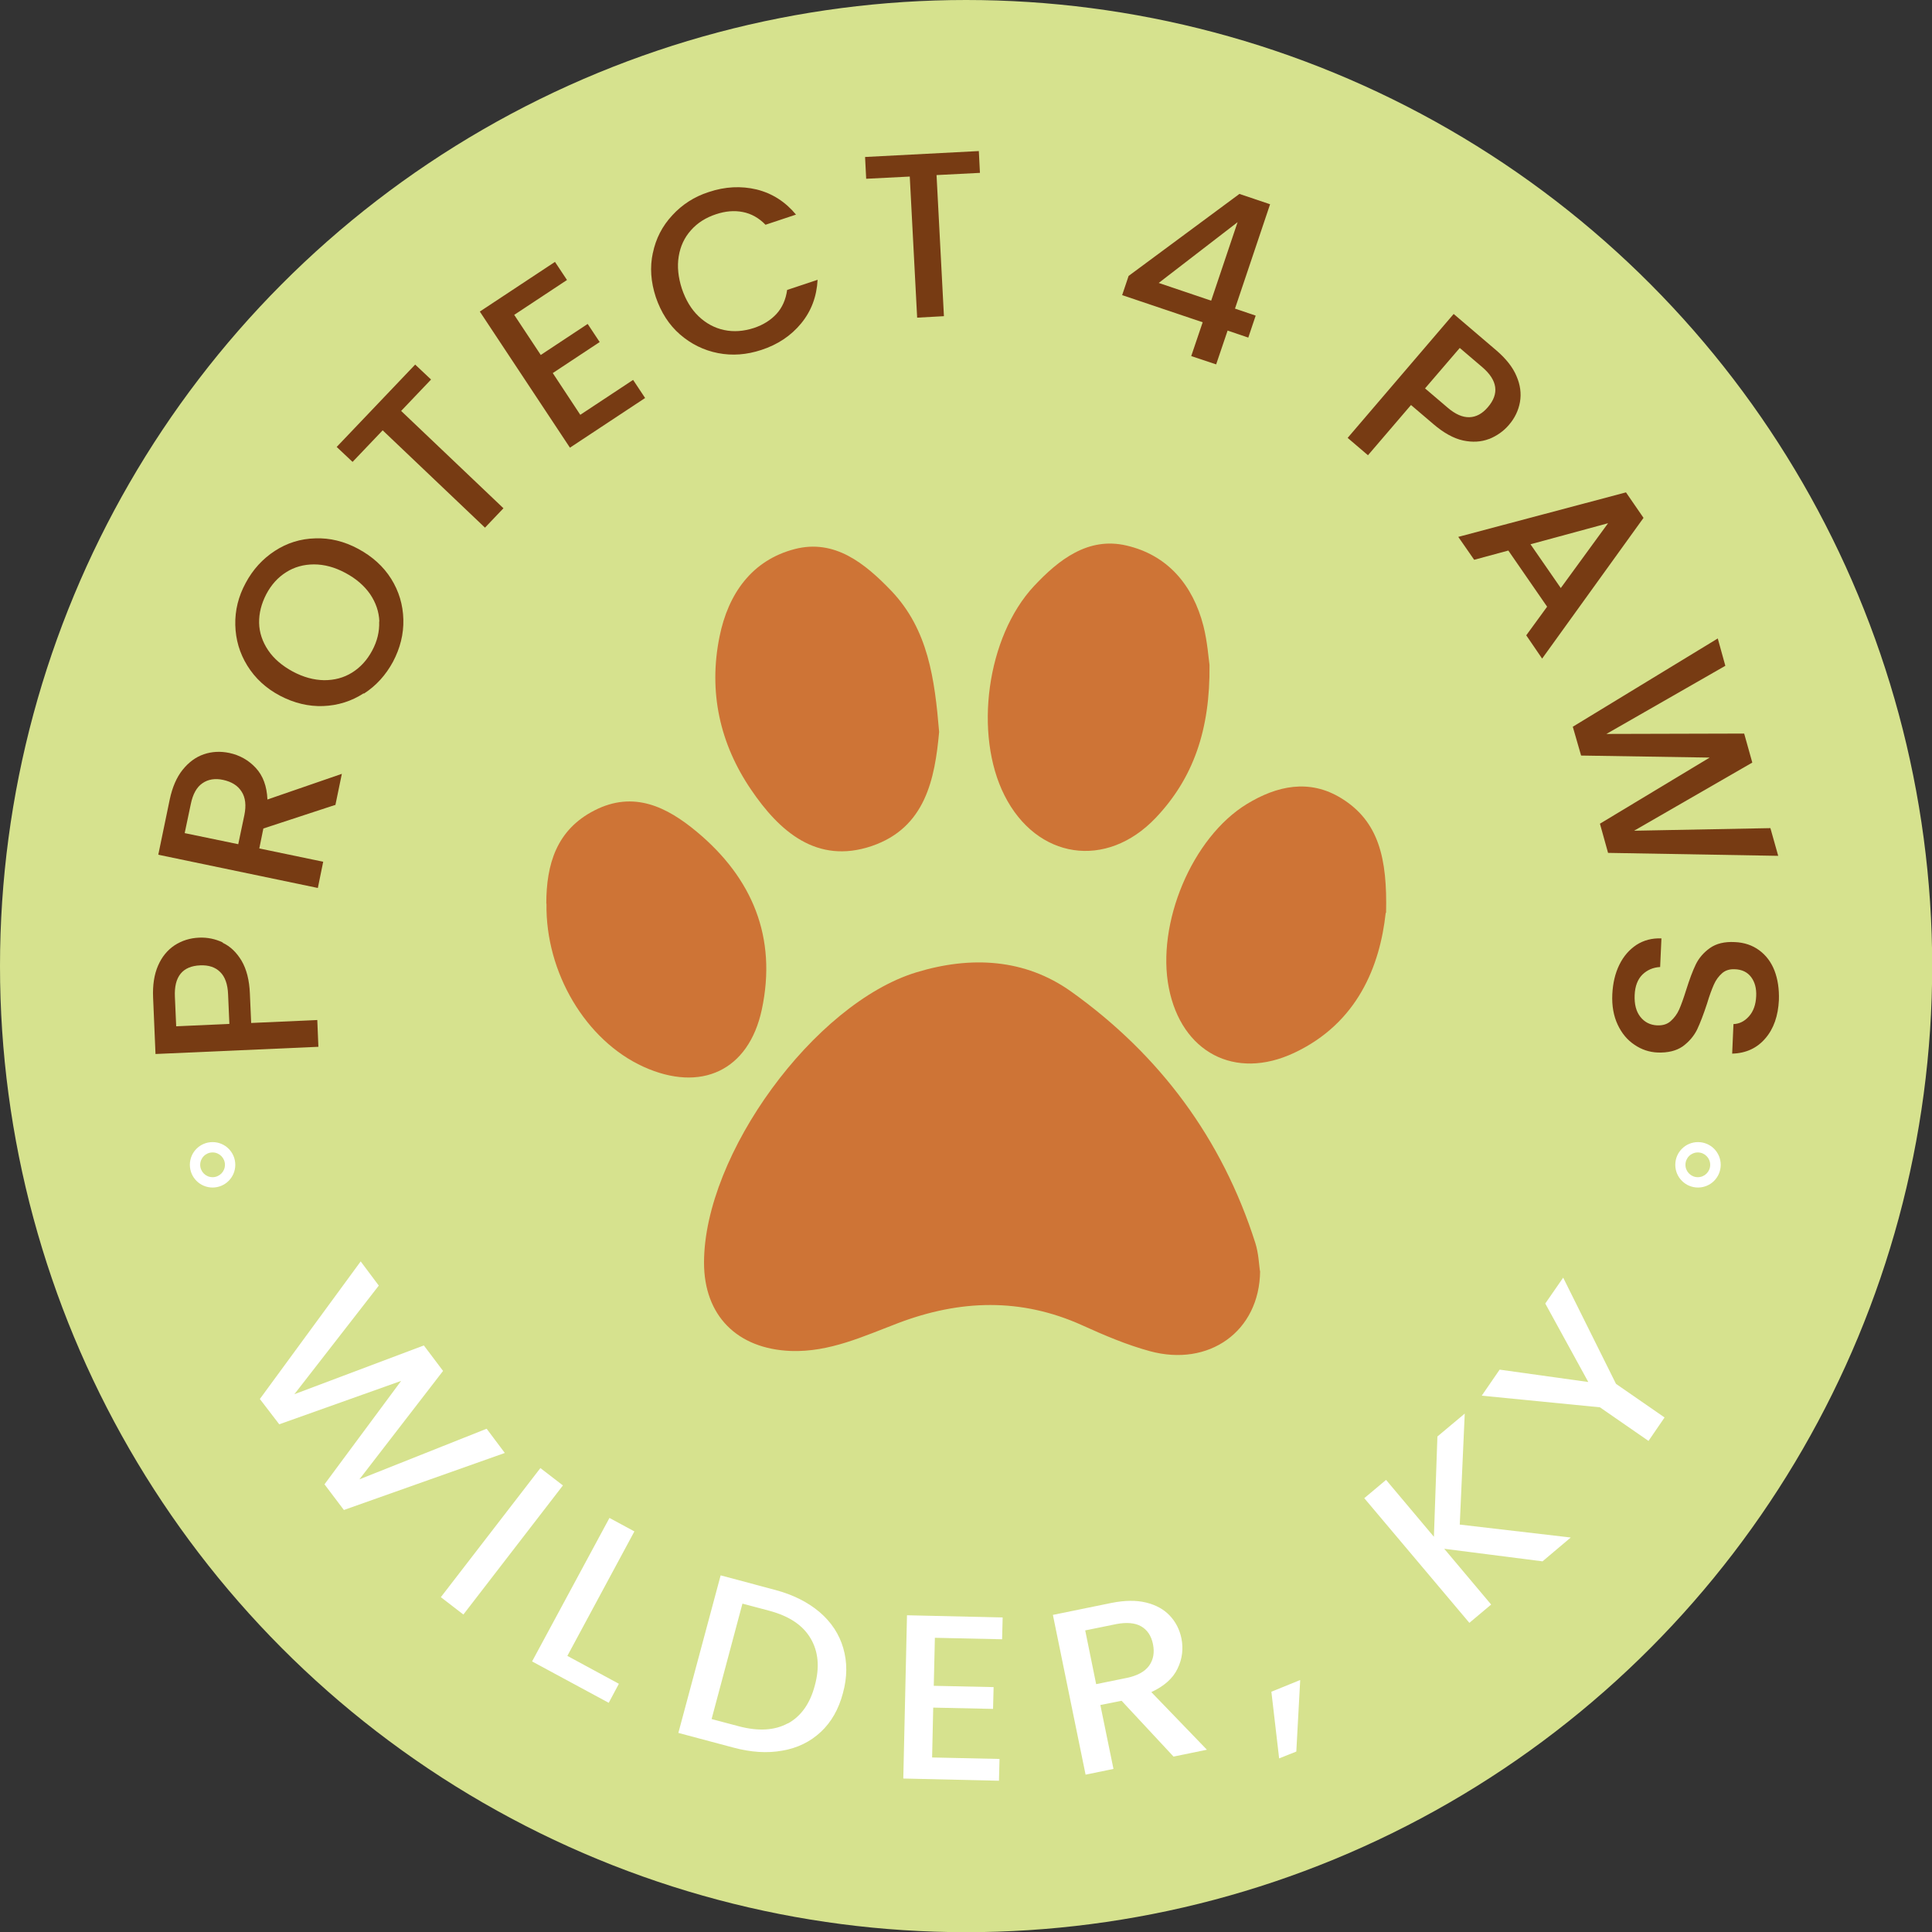 <?xml version="1.0" encoding="UTF-8"?>
<svg id="Layer_2" data-name="Layer 2" xmlns="http://www.w3.org/2000/svg" viewBox="0 0 104.61 104.61">
  <rect x="0" y="0" width="104.61" height="104.61" fill="#333333" stroke="none"/>
  <defs>
    <style>
      .cls-1 {
        fill: #ce7436;
      }

      .cls-1, .cls-2, .cls-3, .cls-4 {
        stroke-width: 0px;
      }

      .cls-2 {
        fill: #d6e28e;
      }

      .cls-3 {
        fill: #773b13;
      }

      .cls-4 {
        fill: #fff;
      }
    </style>
  </defs>
  <g id="Layer_1-2" data-name="Layer 1">
    <g>
      <circle class="cls-2" cx="52.31" cy="52.31" r="52.31"/>
      <g>
        <path class="cls-1" d="M68.23,68.82c-.03,3.28-2.78,5.21-5.97,4.34-1.25-.34-2.47-.86-3.66-1.4-3.32-1.5-6.62-1.39-9.97-.12-1.87.71-3.71,1.58-5.8,1.51-2.92-.11-4.71-1.92-4.71-4.78,0-5.87,5.97-14.03,11.49-15.72,2.95-.9,5.88-.75,8.39,1.04,4.79,3.42,8.17,7.96,9.97,13.61.18.57.2,1.18.25,1.52Z"/>
        <path class="cls-1" d="M65.49,36c.04,3.52-.88,6.14-2.91,8.28-2.68,2.82-6.45,2.24-8.19-1.21-1.67-3.3-.97-8.59,1.6-11.34,1.33-1.42,2.93-2.68,5.01-2.19,2.23.52,3.59,2.14,4.16,4.35.22.87.28,1.78.33,2.11Z"/>
        <path class="cls-1" d="M50.85,39.63c-.23,2.54-.74,5.19-3.65,6.18-2.98,1.01-5.01-.81-6.53-3.05-1.69-2.48-2.32-5.29-1.71-8.29.47-2.33,1.76-4.14,4.07-4.74,2.16-.56,3.8.77,5.23,2.26,2,2.1,2.35,4.77,2.59,7.64Z"/>
        <path class="cls-1" d="M29.58,48.93c0-2.13.55-4,2.61-5.05,2.13-1.09,3.93-.18,5.53,1.15,3.02,2.51,4.36,5.73,3.53,9.63-.71,3.32-3.3,4.51-6.41,3.1-3.12-1.42-5.31-5.1-5.25-8.83Z"/>
        <path class="cls-1" d="M75.03,49.43c-.31,2.85-1.51,5.96-4.96,7.58-3.22,1.51-6.1-.05-6.78-3.51-.69-3.47,1.24-8.15,4.23-9.97,1.61-.98,3.38-1.38,5.12-.3,2.02,1.25,2.48,3.26,2.41,6.19Z"/>
      </g>
      <g>
        <path class="cls-3" d="M12.06,51.05c.41.19.75.52,1.02.97.27.46.42,1.05.45,1.77l.07,1.6,3.58-.16.06,1.45-8.82.39-.13-3.05c-.03-.68.06-1.26.27-1.74.21-.48.51-.84.9-1.1.39-.25.83-.39,1.32-.41.45-.02.88.07,1.28.26ZM11.92,52.63c-.26-.26-.62-.38-1.08-.36-.96.04-1.42.61-1.37,1.7l.07,1.6,2.88-.13-.07-1.6c-.02-.55-.17-.96-.43-1.21Z"/>
        <path class="cls-3" d="M18.13,43.59l-3.87,1.27-.22,1.08,3.46.72-.29,1.42-8.64-1.8.62-2.99c.14-.66.37-1.2.7-1.61.33-.41.71-.69,1.15-.84.44-.15.9-.17,1.38-.07.56.12,1.04.39,1.43.81s.6.99.63,1.71l4.03-1.39-.35,1.69ZM12.9,45.71l.33-1.57c.11-.53.06-.96-.15-1.28-.21-.33-.54-.53-.99-.63s-.83-.03-1.13.18c-.31.21-.52.59-.63,1.13l-.33,1.57,2.9.6Z"/>
        <path class="cls-3" d="M19.69,37.54c-.66.43-1.4.66-2.19.69s-1.58-.16-2.34-.56-1.35-.95-1.77-1.63c-.42-.68-.63-1.41-.65-2.2-.02-.79.17-1.55.56-2.27.39-.73.92-1.31,1.58-1.74.66-.43,1.39-.66,2.19-.68.79-.03,1.57.16,2.33.57.76.41,1.36.95,1.78,1.62.42.67.64,1.41.66,2.2s-.17,1.55-.56,2.29c-.39.72-.91,1.3-1.58,1.73ZM20.54,33.65c-.02-.53-.19-1.02-.5-1.48-.32-.46-.76-.84-1.34-1.15s-1.14-.46-1.7-.46c-.55,0-1.06.14-1.5.42-.45.28-.81.68-1.08,1.19-.27.52-.4,1.04-.39,1.56s.18,1.02.49,1.48c.31.46.76.84,1.33,1.15.58.31,1.14.46,1.7.47.56,0,1.06-.13,1.51-.41.45-.28.81-.67,1.09-1.19s.4-1.04.38-1.57Z"/>
        <path class="cls-3" d="M22.48,19.74l.86.81-1.62,1.7,5.54,5.27-1,1.05-5.54-5.27-1.63,1.71-.86-.81,4.25-4.46Z"/>
        <path class="cls-3" d="M27.85,17.06l1.43,2.16,2.54-1.68.65.98-2.54,1.68,1.49,2.26,2.86-1.89.65.98-4.07,2.69-4.88-7.37,4.07-2.69.65.98-2.86,1.89Z"/>
        <path class="cls-3" d="M35.35,13.7c.16-.78.51-1.46,1.05-2.04.53-.58,1.19-1.01,1.97-1.26.89-.3,1.76-.34,2.6-.14.84.21,1.55.66,2.13,1.36l-1.65.55c-.36-.37-.77-.6-1.23-.69-.46-.09-.94-.05-1.45.12-.55.18-1.01.47-1.36.87-.35.39-.57.86-.66,1.41s-.03,1.13.17,1.75c.21.62.51,1.12.91,1.5.4.38.86.63,1.38.74.52.11,1.05.07,1.61-.11.51-.17.92-.43,1.23-.77s.5-.78.57-1.29l1.65-.55c-.05.91-.34,1.69-.89,2.36s-1.27,1.15-2.16,1.44c-.79.26-1.57.32-2.34.17-.77-.15-1.46-.49-2.06-1.01-.6-.52-1.03-1.2-1.31-2.02-.27-.82-.33-1.62-.16-2.4Z"/>
        <path class="cls-3" d="M53,8.18l.06,1.18-2.35.12.4,7.64-1.45.08-.4-7.64-2.36.12-.06-1.18,6.15-.32Z"/>
        <path class="cls-3" d="M60.76,15.98l.35-1.04,6-4.44,1.66.56-1.9,5.65,1.12.38-.4,1.19-1.12-.38-.62,1.83-1.35-.45.62-1.83-4.36-1.47ZM67.01,12.03l-4.27,3.29,2.84.96,1.43-4.25Z"/>
        <path class="cls-3" d="M80.62,23.77c-.42.16-.89.19-1.4.08s-1.05-.41-1.6-.88l-1.22-1.04-2.33,2.72-1.1-.94,5.74-6.71,2.32,1.98c.51.44.88.9,1.08,1.38.21.48.27.95.19,1.41-.08.45-.28.87-.6,1.24-.29.34-.65.59-1.07.76ZM79.56,22.59c.37-.01.7-.19,1-.54.63-.73.53-1.46-.3-2.17l-1.22-1.04-1.88,2.19,1.22,1.04c.42.36.81.53,1.18.52Z"/>
        <path class="cls-3" d="M83.77,32.85l-2.1-3.04-1.85.5-.86-1.24,9.08-2.41.95,1.38-5.49,7.62-.86-1.26,1.13-1.55ZM84.51,31.84l2.56-3.51-4.2,1.14,1.64,2.37Z"/>
        <path class="cls-3" d="M96.28,46.34l-9.21-.16-.44-1.58,5.94-3.58-6.96-.11-.45-1.56,7.85-4.78.41,1.48-6.44,3.69,7.46-.02.44,1.57-6.4,3.69,7.38-.14.42,1.49Z"/>
        <path class="cls-3" d="M87.68,52.24c.23-.47.54-.82.93-1.08.39-.25.84-.37,1.35-.35l-.07,1.55c-.38.02-.7.16-.96.41-.26.26-.4.63-.42,1.11-.02.5.08.89.31,1.18.23.29.53.44.91.46.3.01.54-.06.73-.23.19-.17.35-.38.46-.63.11-.25.24-.61.38-1.06.18-.57.35-1.03.52-1.38.17-.35.43-.65.77-.89.34-.24.79-.35,1.34-.32.51.02.95.17,1.32.44.37.27.65.64.83,1.1.18.47.26,1,.24,1.6-.04.85-.28,1.55-.73,2.07-.45.53-1.05.81-1.8.83l.07-1.6c.32-.01.6-.15.84-.42.24-.27.37-.63.39-1.09.02-.42-.07-.76-.27-1.03-.2-.27-.5-.42-.9-.43-.27-.01-.5.06-.68.22s-.33.36-.44.61-.24.59-.37,1.03c-.19.58-.37,1.05-.54,1.41-.18.36-.44.66-.78.91-.35.24-.8.35-1.36.33-.45-.02-.87-.16-1.25-.42-.39-.26-.69-.62-.91-1.09s-.32-1.02-.29-1.65c.03-.59.15-1.12.38-1.59Z"/>
      </g>
      <g>
        <path class="cls-4" d="M27.34,78.67l-8.72,3.09-1.05-1.39,4.15-5.6-6.6,2.35-1.05-1.37,5.46-7.45.98,1.31-4.57,5.88,7.01-2.64,1.04,1.38-4.53,5.87,6.89-2.74.99,1.32Z"/>
        <path class="cls-4" d="M30.48,80.43l-5.39,6.99-1.22-.94,5.39-6.99,1.22.94Z"/>
        <path class="cls-4" d="M30.72,89.66l2.79,1.51-.55,1.03-4.15-2.24,4.19-7.77,1.35.73-3.63,6.74Z"/>
        <path class="cls-4" d="M44.38,87.29c.63.54,1.06,1.19,1.28,1.95s.22,1.57-.02,2.44c-.23.87-.63,1.57-1.2,2.1-.57.53-1.26.87-2.08,1.01-.82.15-1.71.09-2.67-.17l-2.96-.79,2.29-8.53,2.96.79c.97.26,1.76.66,2.4,1.2ZM42.66,93.32c.71-.39,1.2-1.07,1.46-2.06.27-.99.19-1.84-.23-2.55-.42-.71-1.15-1.2-2.22-1.49l-1.47-.39-1.67,6.25,1.47.39c1.06.28,1.95.23,2.66-.16Z"/>
        <path class="cls-4" d="M50.62,88.69l-.06,2.59,3.24.07-.03,1.18-3.24-.07-.06,2.7,3.65.08-.03,1.18-5.18-.12.2-8.84,5.18.12-.03,1.18-3.65-.08Z"/>
        <path class="cls-4" d="M63.55,95.12l-2.82-3.03-1.15.23.71,3.46-1.51.31-1.77-8.65,3.18-.65c.71-.14,1.33-.15,1.86-.02.54.13.97.37,1.29.71.32.34.53.75.63,1.23.11.56.05,1.11-.21,1.64-.25.53-.73.95-1.42,1.27l3.01,3.12-1.8.37ZM59.35,91.19l1.67-.34c.56-.12.96-.33,1.2-.66.23-.32.3-.71.21-1.16-.09-.45-.3-.77-.64-.97-.33-.19-.79-.23-1.36-.12l-1.67.34.59,2.9Z"/>
        <path class="cls-4" d="M70.4,90.98l-.21,3.86-.93.37-.42-3.61,1.55-.63Z"/>
        <path class="cls-4" d="M83.52,84.54l-5.32-.68,2.54,3.02-1.18.99-5.69-6.75,1.18-.99,2.59,3.08.19-5.43,1.48-1.24-.27,6.01,6.01.7-1.54,1.3Z"/>
        <path class="cls-4" d="M84.64,69.18l2.86,5.75,2.63,1.82-.87,1.27-2.63-1.82-6.4-.63.97-1.41,4.8.67-2.33-4.25.97-1.4Z"/>
      </g>
      <path class="cls-4" d="M11.51,61.84c-.68,0-1.23.55-1.23,1.23s.55,1.23,1.23,1.23,1.23-.55,1.23-1.23-.55-1.23-1.23-1.23ZM12.18,63.07c0,.37-.3.67-.67.67s-.67-.3-.67-.67.3-.67.67-.67.67.3.67.67Z"/>
      <path class="cls-4" d="M91.94,61.84c-.68,0-1.23.55-1.23,1.23s.55,1.23,1.23,1.23,1.23-.55,1.23-1.23-.55-1.23-1.23-1.23ZM92.6,63.07c0,.37-.3.67-.67.67s-.67-.3-.67-.67.3-.67.67-.67.67.3.67.67Z"/>
    </g>
  </g>
</svg>